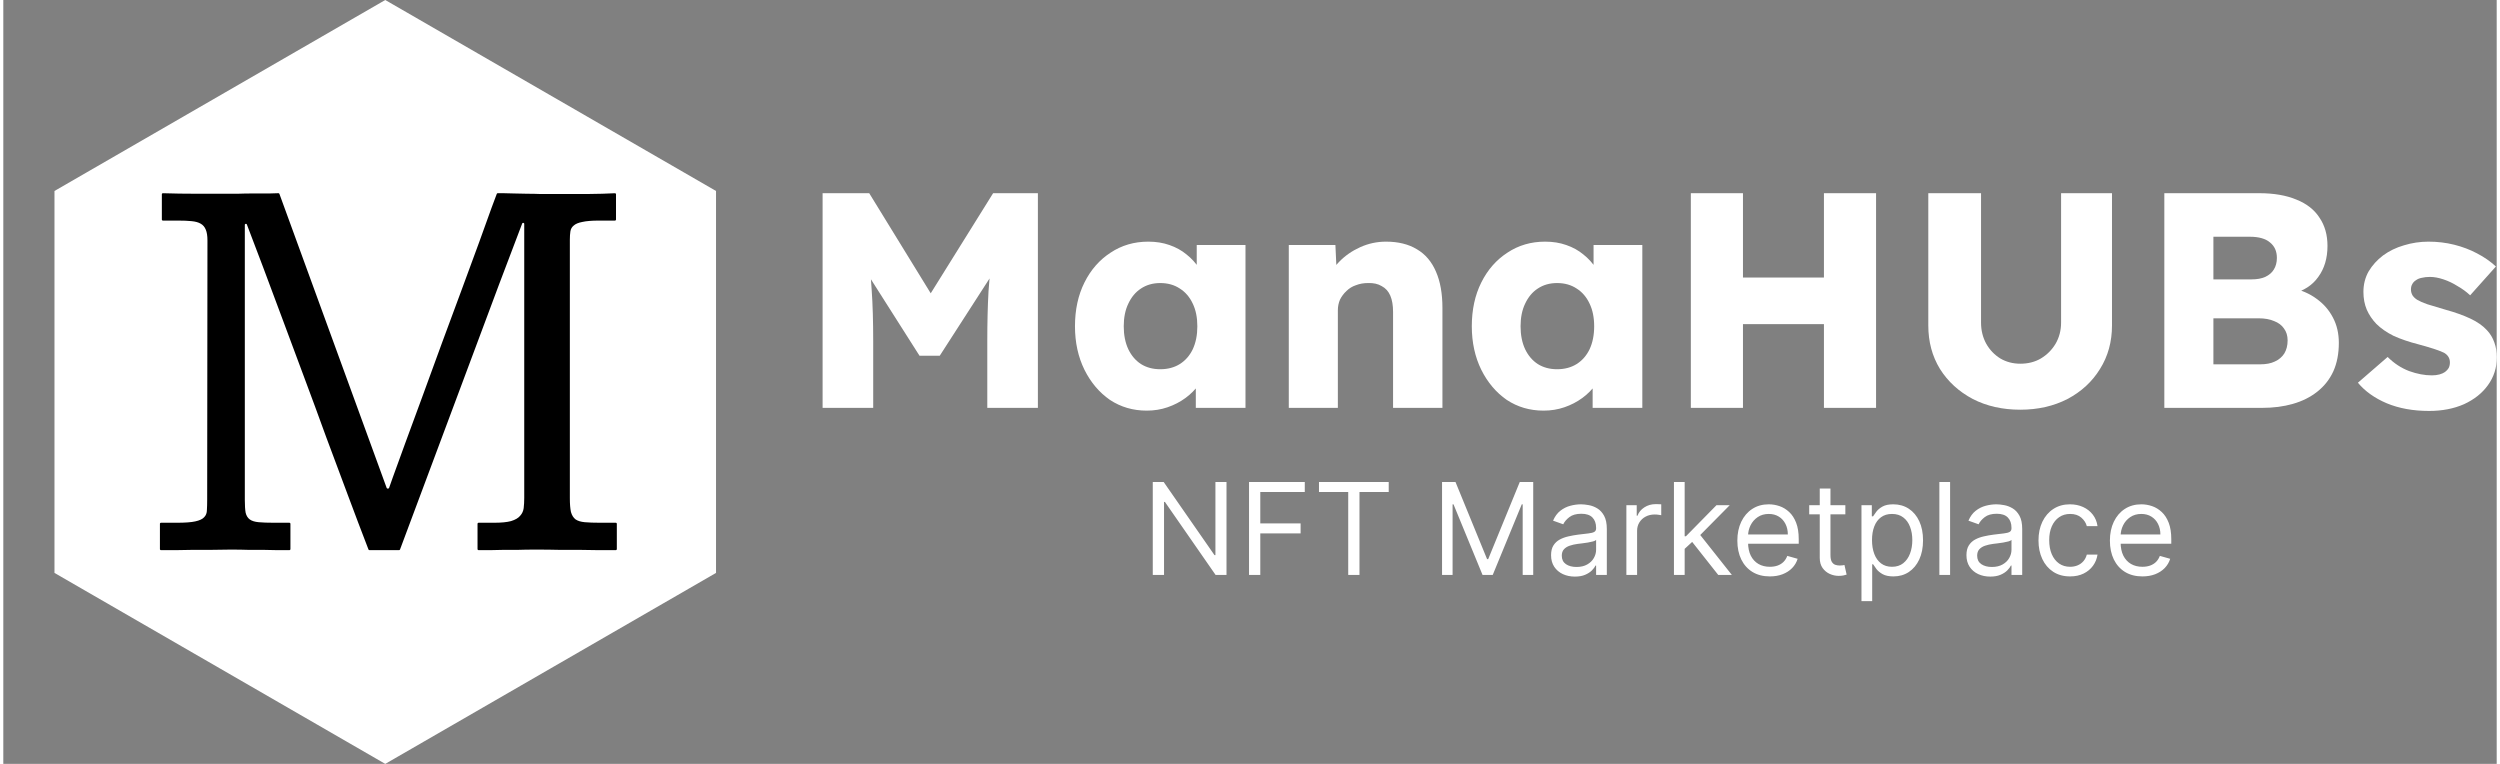 <svg width="180" height="55" viewBox="0 0 7021 2151" fill="none" xmlns="http://www.w3.org/2000/svg">
<rect x="0" y="0" width="7021" height="2151" fill="#808080" stroke="none"/>
<g clip-path="url(#clip0_22_58)">
<path class="cls-1" d="M1075.5 0L2006.91 537.75V1613.25L1075.5 2151L144.09 1613.25V537.75L1075.5 0Z" fill="#F6A500"/>
<path  d="M446.416 547.091C446.416 545.394 447.821 544.036 449.516 544.091C479.513 545.061 510.715 545.547 543.122 545.547C577.162 545.547 608.108 545.547 635.96 545.547C638.539 545.547 646.533 545.547 659.943 545.547C673.869 545.027 688.826 544.768 704.815 544.768C720.803 544.768 735.761 544.768 749.686 544.768C761.862 544.33 770.189 544.076 774.665 544.008C775.926 543.988 777.051 544.776 777.483 545.96L1079.46 1373.87C1080.5 1376.72 1085.38 1376.61 1086.36 1373.73C1088.68 1366.91 1092.25 1356.8 1097.05 1343.43C1106.34 1318.49 1117.94 1286.55 1131.87 1247.59C1146.31 1208.11 1162.56 1163.95 1180.61 1115.13C1198.66 1065.78 1216.97 1015.65 1235.54 964.745C1254.62 913.319 1273.19 863.192 1291.24 814.363C1309.29 765.015 1325.54 720.862 1339.98 681.903C1354.42 642.425 1366.03 610.219 1374.8 585.285C1382.7 564.05 1387.62 550.916 1389.54 545.882C1389.97 544.733 1391.07 543.988 1392.3 543.988C1395.09 543.988 1399.83 543.988 1406.51 543.988C1415.28 543.988 1425.6 544.248 1437.46 544.768C1449.32 544.768 1461.7 545.027 1474.6 545.547C1488.01 545.547 1500.64 545.806 1512.5 546.326C1524.37 546.326 1534.42 546.326 1542.68 546.326C1550.93 546.326 1556.09 546.326 1558.15 546.326C1571.04 546.326 1584.71 546.326 1599.15 546.326C1614.11 546.326 1628.81 546.326 1643.25 546.326C1658.21 545.806 1672.65 545.547 1686.58 545.547C1699.29 545.073 1711.14 544.599 1722.13 544.124C1723.83 544.051 1725.26 545.414 1725.26 547.123V618.127C1725.26 619.784 1723.92 621.127 1722.26 621.127H1677.29C1657.18 621.127 1641.45 622.426 1630.1 625.023C1619.27 627.101 1611.27 630.477 1606.12 635.152C1600.96 639.308 1597.86 644.762 1596.83 651.515C1595.8 658.268 1595.29 666.06 1595.29 674.89V1402.64C1595.29 1419.27 1596.32 1432.25 1598.38 1441.6C1600.96 1450.95 1605.34 1457.96 1611.53 1462.64C1617.72 1466.8 1626.23 1469.39 1637.06 1470.43C1648.41 1471.47 1662.85 1471.99 1680.39 1471.99H1724.58C1726.24 1471.99 1727.58 1473.33 1727.58 1474.99V1546.13C1727.58 1547.79 1726.24 1549.13 1724.58 1549.13C1707.58 1549.13 1691.05 1549.13 1674.97 1549.13C1658.47 1548.61 1641.19 1548.35 1623.14 1548.35C1605.6 1548.35 1586.78 1548.35 1566.66 1548.35C1546.55 1547.83 1524.11 1547.57 1499.35 1547.57C1480.27 1547.57 1463.25 1547.83 1448.29 1548.35C1433.85 1548.35 1420.44 1548.35 1408.06 1548.35C1395.68 1548.35 1383.56 1548.61 1371.7 1549.13C1361.24 1549.13 1350.12 1549.13 1338.34 1549.13C1336.68 1549.13 1335.34 1547.79 1335.34 1546.13V1474.99C1335.34 1473.33 1336.68 1471.99 1338.34 1471.99H1381.76C1402.39 1471.99 1418.38 1470.43 1429.72 1467.31C1441.59 1463.68 1450.1 1458.74 1455.25 1452.51C1460.93 1446.28 1464.28 1439 1465.31 1430.69C1466.34 1421.86 1466.86 1412.25 1466.86 1401.86V630.469C1466.86 627.136 1462.24 626.288 1461.05 629.404L1396.46 799.559L1117.12 1547.18C1116.69 1548.35 1115.57 1549.13 1114.31 1549.13H1031.03C1029.79 1549.13 1028.68 1548.37 1028.23 1547.21C1009.38 1498.44 990.031 1447.4 970.176 1394.07C950.061 1340.05 929.689 1285.51 909.058 1230.44C888.943 1174.86 868.57 1119.54 847.94 1064.48C827.309 1008.9 807.194 954.875 787.595 902.41C767.996 849.946 749.17 799.559 731.119 751.25C715.226 708.718 700.132 669.005 685.838 632.11C684.639 629.015 680.058 629.876 680.058 633.195V1408.1C680.058 1423.16 680.831 1435.11 682.379 1443.94C684.442 1452.25 688.31 1458.48 693.983 1462.64C699.657 1466.8 707.909 1469.39 718.74 1470.43C729.571 1471.47 744.013 1471.99 762.065 1471.99H805.484C807.14 1471.99 808.484 1473.33 808.484 1474.99V1546.13C808.484 1547.79 807.14 1549.13 805.483 1549.13C793.185 1549.13 781.549 1549.13 770.575 1549.13C758.712 1548.61 746.076 1548.35 732.666 1548.35C719.772 1548.35 705.846 1548.35 690.889 1548.35C675.932 1547.83 658.911 1547.57 639.828 1547.57C619.197 1547.57 600.114 1547.83 582.578 1548.35C565.042 1548.35 548.279 1548.35 532.291 1548.35C516.818 1548.35 501.603 1548.61 486.645 1549.13C472.656 1549.13 458.441 1549.13 444 1549.13C442.343 1549.13 441 1547.79 441 1546.13V1474.99C441 1473.33 442.343 1471.99 444 1471.99H488.966C512.176 1471.99 529.454 1470.69 540.801 1468.09C552.663 1465.5 560.916 1461.6 565.558 1456.41C570.715 1451.21 573.294 1444.46 573.294 1436.15C573.81 1427.84 574.068 1417.97 574.068 1406.54L574.841 677.228C574.841 664.242 573.294 654.112 570.2 646.84C567.105 639.048 562.205 633.334 555.5 629.698C549.311 626.062 540.801 623.724 529.97 622.685C519.654 621.647 507.018 621.127 492.061 621.127H449.416C447.759 621.127 446.416 619.784 446.416 618.127V547.091Z" fill="black"/>
<path class="cls-1" d="M2307 1148.5V544H2438.26L2658.47 902.382L2564.34 901.519L2787.15 544H2913.23V1148.5H2770.74V960.241C2770.74 908.427 2771.89 861.794 2774.19 820.343C2777.07 778.891 2781.68 737.728 2788.01 696.852L2804.42 741.758L2636.88 1001.69H2579.89L2415.81 743.485L2432.22 696.852C2438.55 735.425 2442.87 775.149 2445.17 816.025C2448.05 856.325 2449.49 904.397 2449.49 960.241V1148.5H2307Z" fill="#F6A500"/>
<path class="cls-1" d="M3219.73 1156.27C3181.16 1156.27 3146.62 1146.2 3116.11 1126.05C3086.17 1105.32 3062.28 1077.11 3044.43 1041.42C3026.58 1005.15 3017.66 964.271 3017.66 918.79C3017.66 872.157 3026.58 830.993 3044.43 795.299C3062.28 759.605 3086.74 731.683 3117.83 711.533C3148.92 690.807 3184.33 680.444 3224.05 680.444C3245.93 680.444 3265.79 683.611 3283.64 689.944C3302.06 696.276 3318.18 705.2 3332 716.714C3345.82 727.653 3357.62 740.606 3367.4 755.575C3377.19 769.968 3384.39 785.512 3388.99 802.208L3360.5 798.753V689.944H3497.8V1148.5H3357.91V1037.96L3388.99 1037.1C3384.39 1053.22 3376.9 1068.48 3366.54 1082.87C3356.18 1097.26 3343.51 1109.93 3328.54 1120.87C3313.58 1131.8 3296.88 1140.44 3278.46 1146.77C3260.03 1153.11 3240.46 1156.27 3219.73 1156.27ZM3257.73 1039.69C3279.03 1039.69 3297.46 1034.8 3313 1025.01C3328.54 1015.22 3340.63 1001.4 3349.27 983.558C3357.91 965.135 3362.22 943.546 3362.22 918.79C3362.22 894.034 3357.91 872.733 3349.27 854.886C3340.63 836.463 3328.54 822.358 3313 812.571C3297.46 802.208 3279.03 797.026 3257.73 797.026C3237.01 797.026 3218.87 802.208 3203.33 812.571C3188.36 822.358 3176.56 836.463 3167.92 854.886C3159.28 872.733 3154.97 894.034 3154.97 918.79C3154.97 943.546 3159.28 965.135 3167.92 983.558C3176.56 1001.4 3188.36 1015.22 3203.33 1025.01C3218.87 1034.8 3237.01 1039.69 3257.73 1039.69Z" fill="#F6A500"/>
<path class="cls-1" d="M3619.72 1148.5V689.944H3750.99L3755.3 783.209L3727.67 793.572C3734 772.846 3745.23 754.136 3761.35 737.44C3778.04 720.169 3797.91 706.351 3820.93 695.989C3843.96 685.626 3868.14 680.444 3893.47 680.444C3928.02 680.444 3957.09 687.641 3980.7 702.034C4004.3 715.851 4022.15 736.864 4034.24 765.074C4046.33 792.708 4052.37 826.676 4052.37 866.976V1148.5H3913.34V878.202C3913.34 859.779 3910.75 844.523 3905.56 832.433C3900.38 820.343 3892.32 811.419 3881.38 805.662C3871.02 799.329 3858.07 796.451 3842.52 797.026C3830.43 797.026 3819.21 799.041 3808.84 803.071C3798.48 806.526 3789.56 811.995 3782.07 819.479C3774.59 826.388 3768.54 834.448 3763.94 843.659C3759.91 852.871 3757.89 862.946 3757.89 873.884V1148.5H3689.67C3673.55 1148.5 3659.73 1148.5 3648.22 1148.5C3636.71 1148.5 3627.21 1148.5 3619.72 1148.5Z" fill="#F6A500"/>
<path class="cls-1" d="M4337.15 1156.27C4298.57 1156.27 4264.03 1146.2 4233.52 1126.05C4203.58 1105.32 4179.69 1077.11 4161.84 1041.42C4144 1005.15 4135.07 964.271 4135.07 918.79C4135.07 872.157 4144 830.993 4161.84 795.299C4179.69 759.605 4204.16 731.683 4235.25 711.533C4266.33 690.807 4301.74 680.444 4341.47 680.444C4363.34 680.444 4383.21 683.611 4401.05 689.944C4419.48 696.276 4435.59 705.2 4449.41 716.714C4463.23 727.653 4475.03 740.606 4484.82 755.575C4494.61 769.968 4501.8 785.512 4506.41 802.208L4477.91 798.753V689.944H4615.22V1148.5H4475.32V1037.96L4506.41 1037.1C4501.8 1053.22 4494.32 1068.48 4483.96 1082.87C4473.59 1097.26 4460.93 1109.93 4445.96 1120.87C4430.99 1131.8 4414.29 1140.44 4395.87 1146.77C4377.45 1153.11 4357.87 1156.27 4337.15 1156.27ZM4375.15 1039.69C4396.45 1039.69 4414.87 1034.8 4430.41 1025.01C4445.96 1015.22 4458.05 1001.4 4466.68 983.558C4475.32 965.135 4479.64 943.546 4479.64 918.79C4479.64 894.034 4475.32 872.733 4466.68 854.886C4458.05 836.463 4445.96 822.358 4430.41 812.571C4414.87 802.208 4396.45 797.026 4375.15 797.026C4354.42 797.026 4336.28 802.208 4320.74 812.571C4305.77 822.358 4293.97 836.463 4285.33 854.886C4276.7 872.733 4272.38 894.034 4272.38 918.79C4272.38 943.546 4276.7 965.135 4285.33 983.558C4293.97 1001.4 4305.77 1015.22 4320.74 1025.01C4336.28 1034.8 4354.42 1039.69 4375.15 1039.69Z" fill="#F6A500"/>
<path class="cls-1" d="M6830.53 1157.14C6785.63 1157.14 6745.9 1149.94 6711.36 1135.55C6677.39 1121.15 6650.34 1101.87 6630.19 1077.69L6713.95 1005.15C6731.8 1022.99 6751.95 1036.24 6774.4 1044.87C6796.85 1052.93 6818.16 1056.96 6838.31 1056.96C6846.37 1056.96 6853.56 1056.1 6859.9 1054.37C6866.23 1052.64 6871.41 1050.34 6875.44 1047.46C6880.05 1044.01 6883.5 1040.27 6885.8 1036.24C6888.11 1031.63 6889.26 1026.45 6889.26 1020.69C6889.26 1009.18 6884.08 1000.25 6873.71 993.921C6868.53 991.042 6859.9 987.588 6847.81 983.558C6835.72 979.528 6820.17 974.922 6801.17 969.741C6774.11 962.832 6750.51 954.772 6730.36 945.561C6710.79 935.773 6694.67 924.547 6682 911.881C6670.49 899.791 6661.56 886.55 6655.23 872.157C6648.9 857.189 6645.73 840.493 6645.73 822.07C6645.73 800.768 6650.62 781.482 6660.41 764.211C6670.77 746.939 6684.3 731.971 6701 719.305C6718.27 706.639 6737.84 697.14 6759.72 690.807C6782.17 683.899 6805.2 680.444 6828.81 680.444C6854.14 680.444 6878.32 683.323 6901.35 689.08C6924.38 694.837 6945.68 702.897 6965.25 713.26C6985.4 723.623 7003.25 736.001 7018.79 750.394L6946.25 831.569C6935.89 821.782 6924.09 813.146 6910.85 805.662C6898.18 797.602 6884.94 791.269 6871.12 786.664C6857.31 782.058 6844.64 779.755 6833.12 779.755C6824.49 779.755 6816.72 780.619 6809.81 782.346C6803.48 783.497 6798.01 785.8 6793.4 789.254C6788.79 792.133 6785.34 795.875 6783.04 800.481C6780.73 804.511 6779.58 809.404 6779.58 815.161C6779.58 820.918 6781.02 826.388 6783.9 831.569C6787.36 836.751 6791.96 841.068 6797.72 844.523C6803.48 847.977 6812.69 852.007 6825.35 856.613C6838.02 860.643 6855.29 865.824 6877.17 872.157C6904.23 879.641 6927.54 887.989 6947.12 897.201C6966.69 906.412 6982.24 917.351 6993.75 930.016C7002.96 939.803 7009.87 951.318 7014.48 964.559C7019.08 977.225 7021.38 991.042 7021.38 1006.01C7021.38 1035.37 7013.04 1061.57 6996.34 1084.6C6980.22 1107.05 6957.77 1124.9 6928.98 1138.14C6900.2 1150.8 6867.38 1157.14 6830.53 1157.14Z" fill="#F6A500"/>
<path class="cls-1" d="M5126.61 1148.5V544H5273.41V1148.5H5126.61ZM4751.82 1148.5V544H4898.62V1148.5H4751.82ZM4808.81 912.745L4809.68 781.482H5204.33V912.745H4808.81Z" fill="#F6A500"/>
<path class="cls-1" d="M5679.55 1153.68C5629.46 1153.68 5584.84 1143.61 5545.7 1123.46C5506.55 1102.73 5475.75 1074.52 5453.29 1038.83C5431.42 1003.13 5420.48 962.256 5420.48 916.199V544H5569.01V908.427C5569.01 930.304 5573.91 950.166 5583.69 968.013C5593.48 985.285 5606.72 999.102 5623.42 1009.46C5640.11 1019.25 5658.82 1024.15 5679.55 1024.15C5701.43 1024.15 5720.71 1019.25 5737.41 1009.46C5754.68 999.102 5768.5 985.285 5778.86 968.013C5789.22 950.166 5794.4 930.304 5794.4 908.427V544H5937.76V916.199C5937.76 962.256 5926.53 1003.13 5904.08 1038.83C5882.2 1074.52 5851.69 1102.73 5812.54 1123.46C5773.39 1143.61 5729.06 1153.68 5679.55 1153.68Z" fill="#F6A500"/>
<path class="cls-1" d="M6085.12 1148.5V544H6351.97C6393.42 544 6428.54 550.045 6457.32 562.135C6486.11 573.649 6507.7 590.633 6522.09 613.086C6537.06 634.963 6544.54 661.446 6544.54 692.534C6544.54 727.077 6535.91 756.151 6518.64 779.755C6501.94 803.359 6477.47 819.191 6445.23 827.251L6443.51 810.844C6470.56 816.601 6493.88 826.676 6513.46 841.069C6533.61 855.461 6549.15 873.309 6560.09 894.61C6571.03 915.336 6576.5 938.94 6576.5 965.423C6576.5 995.936 6571.31 1022.71 6560.95 1045.73C6550.59 1068.19 6535.62 1087.19 6516.05 1102.73C6496.47 1118.27 6473.44 1129.79 6446.96 1137.27C6421.05 1144.76 6392.27 1148.5 6360.6 1148.5H6085.12ZM6223.3 1025.87H6355.42C6371.54 1025.87 6385.07 1023.28 6396.01 1018.1C6407.52 1012.92 6416.45 1005.43 6422.78 995.648C6429.11 985.285 6432.28 972.907 6432.28 958.514C6432.28 945.273 6428.83 934.046 6421.92 924.835C6415.58 915.624 6406.37 908.715 6394.28 904.109C6382.19 898.928 6367.8 896.337 6351.1 896.337H6223.3V1025.87ZM6223.3 786.664H6331.24C6346.21 786.664 6358.88 784.361 6369.24 779.755C6380.18 774.574 6388.24 767.665 6393.42 759.029C6399.18 749.818 6402.05 738.879 6402.05 726.214C6402.05 707.791 6395.72 693.398 6383.06 683.035C6370.39 672.096 6351.39 666.627 6326.06 666.627H6223.3V786.664Z" fill="#F6A500"/>
<path class="cls-1" d="M3444.33 1357.18V1619H3413.65L3270.98 1413.43H3268.42V1619H3236.72V1357.18H3267.4L3410.58 1563.26H3413.14V1357.18H3444.33ZM3507.77 1619V1357.18H3664.76V1385.31H3539.48V1473.77H3653V1501.9H3539.48V1619H3507.77ZM3704.75 1385.31V1357.18H3901.11V1385.31H3818.78V1619H3787.08V1385.31H3704.75ZM4051.29 1357.18H4089.13L4178.11 1574.51H4181.18L4270.15 1357.18H4308V1619H4278.34V1420.08H4275.78L4193.96 1619H4165.32L4083.51 1420.08H4080.95V1619H4051.29V1357.18ZM4425.26 1623.6C4412.81 1623.6 4401.52 1621.26 4391.38 1616.57C4381.24 1611.8 4373.18 1604.94 4367.22 1595.99C4361.25 1586.95 4358.27 1576.05 4358.27 1563.26C4358.27 1552.01 4360.48 1542.89 4364.92 1535.9C4369.35 1528.83 4375.27 1523.29 4382.69 1519.28C4390.1 1515.28 4398.28 1512.3 4407.23 1510.34C4416.27 1508.29 4425.34 1506.67 4434.46 1505.48C4446.39 1503.94 4456.07 1502.79 4463.48 1502.03C4470.98 1501.17 4476.44 1499.77 4479.85 1497.81C4483.34 1495.85 4485.09 1492.44 4485.09 1487.58V1486.56C4485.09 1473.94 4481.63 1464.14 4474.73 1457.15C4467.91 1450.16 4457.56 1446.67 4443.67 1446.67C4429.26 1446.67 4417.97 1449.82 4409.79 1456.13C4401.61 1462.44 4395.85 1469.17 4392.53 1476.33L4363.89 1466.1C4369.01 1454.17 4375.83 1444.88 4384.35 1438.23C4392.96 1431.5 4402.33 1426.81 4412.47 1424.17C4422.7 1421.44 4432.76 1420.08 4442.64 1420.08C4448.95 1420.08 4456.19 1420.85 4464.38 1422.38C4472.64 1423.83 4480.61 1426.86 4488.28 1431.46C4496.04 1436.06 4502.47 1443.01 4507.59 1452.3C4512.7 1461.59 4515.26 1474.03 4515.26 1489.62V1619H4485.09V1592.41H4483.55C4481.51 1596.67 4478.1 1601.23 4473.33 1606.09C4468.55 1610.95 4462.2 1615.08 4454.28 1618.49C4446.35 1621.9 4436.68 1623.6 4425.26 1623.6ZM4429.86 1596.5C4441.79 1596.5 4451.85 1594.16 4460.03 1589.47C4468.3 1584.78 4474.52 1578.73 4478.69 1571.32C4482.96 1563.9 4485.09 1556.1 4485.09 1547.92V1520.31C4483.81 1521.84 4481 1523.25 4476.65 1524.53C4472.39 1525.72 4467.44 1526.78 4461.82 1527.72C4456.28 1528.57 4450.87 1529.34 4445.58 1530.02C4440.38 1530.62 4436.17 1531.13 4432.93 1531.56C4425.09 1532.58 4417.76 1534.24 4410.94 1536.54C4404.21 1538.76 4398.75 1542.12 4394.58 1546.64C4390.48 1551.07 4388.44 1557.12 4388.44 1564.8C4388.44 1575.28 4392.32 1583.2 4400.07 1588.57C4407.91 1593.86 4417.84 1596.5 4429.86 1596.5ZM4570.32 1619V1422.64H4599.47V1452.3H4601.52C4605.1 1442.58 4611.57 1434.7 4620.95 1428.64C4630.32 1422.59 4640.89 1419.57 4652.65 1419.57C4654.87 1419.57 4657.64 1419.61 4660.96 1419.7C4664.29 1419.78 4666.8 1419.91 4668.51 1420.08V1450.76C4667.48 1450.51 4665.14 1450.12 4661.48 1449.61C4657.9 1449.01 4654.1 1448.72 4650.1 1448.72C4640.55 1448.72 4632.03 1450.72 4624.53 1454.72C4617.11 1458.64 4611.23 1464.1 4606.89 1471.09C4602.63 1477.99 4600.5 1485.87 4600.5 1494.74V1619H4570.32ZM4732.39 1547.41L4731.88 1510.08H4738.02L4823.93 1422.64H4861.26L4769.72 1515.19H4767.17L4732.39 1547.41ZM4704.27 1619V1357.18H4734.44V1619H4704.27ZM4829.04 1619L4752.34 1521.84L4773.82 1500.88L4867.39 1619H4829.04ZM4974.33 1623.09C4955.41 1623.09 4939.09 1618.91 4925.37 1610.56C4911.73 1602.12 4901.21 1590.36 4893.79 1575.28C4886.46 1560.11 4882.8 1542.47 4882.8 1522.35C4882.8 1502.24 4886.46 1484.51 4893.79 1469.17C4901.21 1453.74 4911.52 1441.73 4924.73 1433.12C4938.03 1424.43 4953.54 1420.08 4971.27 1420.08C4981.49 1420.08 4991.59 1421.78 5001.56 1425.19C5011.54 1428.6 5020.61 1434.14 5028.79 1441.81C5036.98 1449.4 5043.5 1459.45 5048.35 1471.98C5053.21 1484.51 5055.64 1499.94 5055.64 1518.26V1531.05H4904.28V1504.97H5024.96C5024.96 1493.89 5022.74 1484 5018.31 1475.31C5013.96 1466.61 5007.74 1459.75 4999.65 1454.72C4991.63 1449.7 4982.17 1447.18 4971.27 1447.18C4959.25 1447.18 4948.85 1450.16 4940.07 1456.13C4931.38 1462.01 4924.69 1469.68 4920 1479.14C4915.31 1488.6 4912.97 1498.74 4912.97 1509.57V1526.95C4912.97 1541.78 4915.53 1554.36 4920.64 1564.67C4925.84 1574.89 4933.04 1582.69 4942.25 1588.06C4951.45 1593.35 4962.15 1595.99 4974.33 1595.99C4982.26 1595.99 4989.42 1594.88 4995.81 1592.66C5002.29 1590.36 5007.87 1586.95 5012.56 1582.44C5017.25 1577.84 5020.87 1572.12 5023.42 1565.31L5052.57 1573.49C5049.5 1583.38 5044.35 1592.07 5037.1 1599.57C5029.86 1606.98 5020.91 1612.78 5010.26 1616.95C4999.6 1621.05 4987.63 1623.09 4974.33 1623.09ZM5186.93 1422.64V1448.2H5085.17V1422.64H5186.93ZM5114.83 1375.59H5145V1562.75C5145 1571.27 5146.24 1577.66 5148.71 1581.93C5151.27 1586.1 5154.5 1588.91 5158.42 1590.36C5162.43 1591.73 5166.65 1592.41 5171.08 1592.41C5174.4 1592.41 5177.13 1592.24 5179.26 1591.9C5181.39 1591.47 5183.1 1591.13 5184.38 1590.88L5190.51 1617.98C5188.47 1618.74 5185.61 1619.51 5181.95 1620.28C5178.28 1621.13 5173.64 1621.56 5168.01 1621.56C5159.49 1621.56 5151.14 1619.72 5142.96 1616.06C5134.86 1612.39 5128.13 1606.81 5122.76 1599.31C5117.47 1591.81 5114.83 1582.35 5114.83 1570.93V1375.59ZM5232.32 1692.64V1422.64H5261.46V1453.83H5265.04C5267.26 1450.42 5270.33 1446.07 5274.25 1440.79C5278.25 1435.42 5283.96 1430.65 5291.38 1426.47C5298.88 1422.21 5309.02 1420.08 5321.81 1420.08C5338.34 1420.08 5352.91 1424.21 5365.53 1432.48C5378.14 1440.75 5387.98 1452.47 5395.06 1467.64C5402.13 1482.81 5405.67 1500.7 5405.67 1521.33C5405.67 1542.12 5402.13 1560.15 5395.06 1575.41C5387.98 1590.58 5378.18 1602.34 5365.65 1610.69C5353.13 1618.96 5338.68 1623.09 5322.32 1623.09C5309.7 1623.09 5299.6 1621 5292.02 1616.83C5284.43 1612.57 5278.6 1607.75 5274.5 1602.38C5270.41 1596.93 5267.26 1592.41 5265.04 1588.83H5262.49V1692.64H5232.32ZM5261.98 1520.82C5261.98 1535.65 5264.15 1548.73 5268.5 1560.07C5272.84 1571.32 5279.19 1580.14 5287.54 1586.53C5295.9 1592.84 5306.12 1595.99 5318.23 1595.99C5330.84 1595.99 5341.37 1592.66 5349.8 1586.02C5358.33 1579.28 5364.72 1570.25 5368.98 1558.91C5373.33 1547.49 5375.5 1534.8 5375.5 1520.82C5375.5 1507.01 5373.37 1494.57 5369.11 1483.49C5364.93 1472.32 5358.58 1463.5 5350.06 1457.03C5341.62 1450.46 5331.01 1447.18 5318.23 1447.18C5305.95 1447.18 5295.64 1450.29 5287.29 1456.51C5278.94 1462.65 5272.63 1471.26 5268.37 1482.34C5264.11 1493.33 5261.98 1506.16 5261.98 1520.82ZM5481.86 1357.18V1619H5451.69V1357.18H5481.86ZM5594.91 1623.6C5582.46 1623.6 5571.17 1621.26 5561.03 1616.57C5550.89 1611.8 5542.83 1604.94 5536.87 1595.99C5530.9 1586.95 5527.92 1576.05 5527.92 1563.26C5527.92 1552.01 5530.13 1542.89 5534.56 1535.9C5539 1528.83 5544.92 1523.29 5552.33 1519.28C5559.75 1515.28 5567.93 1512.3 5576.88 1510.34C5585.91 1508.29 5594.99 1506.67 5604.11 1505.48C5616.04 1503.94 5625.72 1502.79 5633.13 1502.03C5640.63 1501.17 5646.08 1499.77 5649.49 1497.81C5652.99 1495.85 5654.74 1492.44 5654.74 1487.58V1486.56C5654.74 1473.94 5651.28 1464.14 5644.38 1457.15C5637.56 1450.16 5627.21 1446.67 5613.31 1446.67C5598.91 1446.67 5587.62 1449.82 5579.44 1456.13C5571.25 1462.44 5565.5 1469.17 5562.18 1476.33L5533.54 1466.1C5538.66 1454.17 5545.47 1444.88 5554 1438.23C5562.6 1431.5 5571.98 1426.81 5582.12 1424.17C5592.35 1421.44 5602.41 1420.08 5612.29 1420.08C5618.6 1420.08 5625.84 1420.85 5634.02 1422.38C5642.29 1423.83 5650.26 1426.86 5657.93 1431.46C5665.69 1436.06 5672.12 1443.01 5677.24 1452.3C5682.35 1461.59 5684.91 1474.03 5684.91 1489.62V1619H5654.74V1592.41H5653.2C5651.16 1596.67 5647.75 1601.23 5642.97 1606.09C5638.2 1610.95 5631.85 1615.08 5623.93 1618.49C5616 1621.9 5606.33 1623.6 5594.91 1623.6ZM5599.51 1596.5C5611.44 1596.5 5621.5 1594.16 5629.68 1589.47C5637.95 1584.78 5644.17 1578.73 5648.34 1571.32C5652.6 1563.9 5654.74 1556.1 5654.74 1547.92V1520.31C5653.46 1521.84 5650.64 1523.25 5646.3 1524.53C5642.04 1525.72 5637.09 1526.78 5631.47 1527.72C5625.93 1528.57 5620.52 1529.34 5615.23 1530.02C5610.03 1530.62 5605.81 1531.13 5602.58 1531.56C5594.74 1532.58 5587.41 1534.24 5580.59 1536.54C5573.85 1538.76 5568.4 1542.12 5564.22 1546.64C5560.13 1551.07 5558.09 1557.12 5558.09 1564.8C5558.09 1575.28 5561.97 1583.2 5569.72 1588.57C5577.56 1593.86 5587.49 1596.5 5599.51 1596.5ZM5819.75 1623.09C5801.34 1623.09 5785.48 1618.74 5772.19 1610.05C5758.89 1601.36 5748.67 1589.38 5741.51 1574.13C5734.35 1558.87 5730.77 1541.44 5730.77 1521.84C5730.77 1501.9 5734.43 1484.3 5741.76 1469.04C5749.18 1453.7 5759.49 1441.73 5772.7 1433.12C5786 1424.43 5801.51 1420.08 5819.23 1420.08C5833.04 1420.08 5845.48 1422.64 5856.56 1427.75C5867.64 1432.86 5876.72 1440.02 5883.79 1449.23C5890.87 1458.43 5895.26 1469.17 5896.96 1481.44H5866.79C5864.49 1472.49 5859.38 1464.57 5851.45 1457.66C5843.61 1450.68 5833.04 1447.18 5819.75 1447.18C5807.98 1447.18 5797.67 1450.25 5788.81 1456.39C5780.03 1462.44 5773.17 1471 5768.23 1482.08C5763.37 1493.08 5760.94 1505.99 5760.94 1520.82C5760.94 1535.99 5763.33 1549.2 5768.1 1560.45C5772.96 1571.7 5779.77 1580.43 5788.55 1586.66C5797.42 1592.88 5807.81 1595.99 5819.75 1595.99C5827.59 1595.99 5834.7 1594.62 5841.1 1591.9C5847.49 1589.17 5852.9 1585.25 5857.33 1580.14C5861.76 1575.02 5864.92 1568.89 5866.79 1561.73H5896.96C5895.26 1573.32 5891.04 1583.76 5884.31 1593.05C5877.66 1602.25 5868.84 1609.58 5857.84 1615.04C5846.93 1620.41 5834.23 1623.09 5819.75 1623.09ZM6023.4 1623.09C6004.48 1623.09 5988.15 1618.91 5974.43 1610.56C5960.8 1602.12 5950.27 1590.36 5942.86 1575.28C5935.53 1560.11 5931.86 1542.47 5931.86 1522.35C5931.86 1502.24 5935.53 1484.51 5942.86 1469.17C5950.27 1453.74 5960.58 1441.73 5973.79 1433.12C5987.09 1424.43 6002.6 1420.08 6020.33 1420.08C6030.56 1420.08 6040.65 1421.78 6050.63 1425.19C6060.6 1428.6 6069.67 1434.14 6077.86 1441.81C6086.04 1449.4 6092.56 1459.45 6097.42 1471.98C6102.27 1484.51 6104.7 1499.94 6104.7 1518.26V1531.05H5953.34V1504.97H6074.02C6074.02 1493.89 6071.81 1484 6067.37 1475.31C6063.03 1466.61 6056.81 1459.75 6048.71 1454.72C6040.7 1449.7 6031.24 1447.18 6020.33 1447.18C6008.31 1447.18 5997.91 1450.16 5989.13 1456.13C5980.44 1462.01 5973.75 1469.68 5969.06 1479.14C5964.38 1488.6 5962.03 1498.74 5962.03 1509.57V1526.95C5962.03 1541.78 5964.59 1554.36 5969.7 1564.67C5974.9 1574.89 5982.1 1582.69 5991.31 1588.06C6000.51 1593.35 6011.21 1595.99 6023.4 1595.99C6031.32 1595.99 6038.48 1594.88 6044.87 1592.66C6051.35 1590.36 6056.93 1586.95 6061.62 1582.44C6066.31 1577.84 6069.93 1572.12 6072.49 1565.31L6101.63 1573.49C6098.57 1583.38 6093.41 1592.07 6086.17 1599.57C6078.92 1606.98 6069.97 1612.78 6059.32 1616.95C6048.67 1621.05 6036.69 1623.09 6023.4 1623.09Z" fill="#F6A500"/>
</g>
<defs>
    <style>.cls-1{fill:#fff;}</style>
</defs>
</svg>
